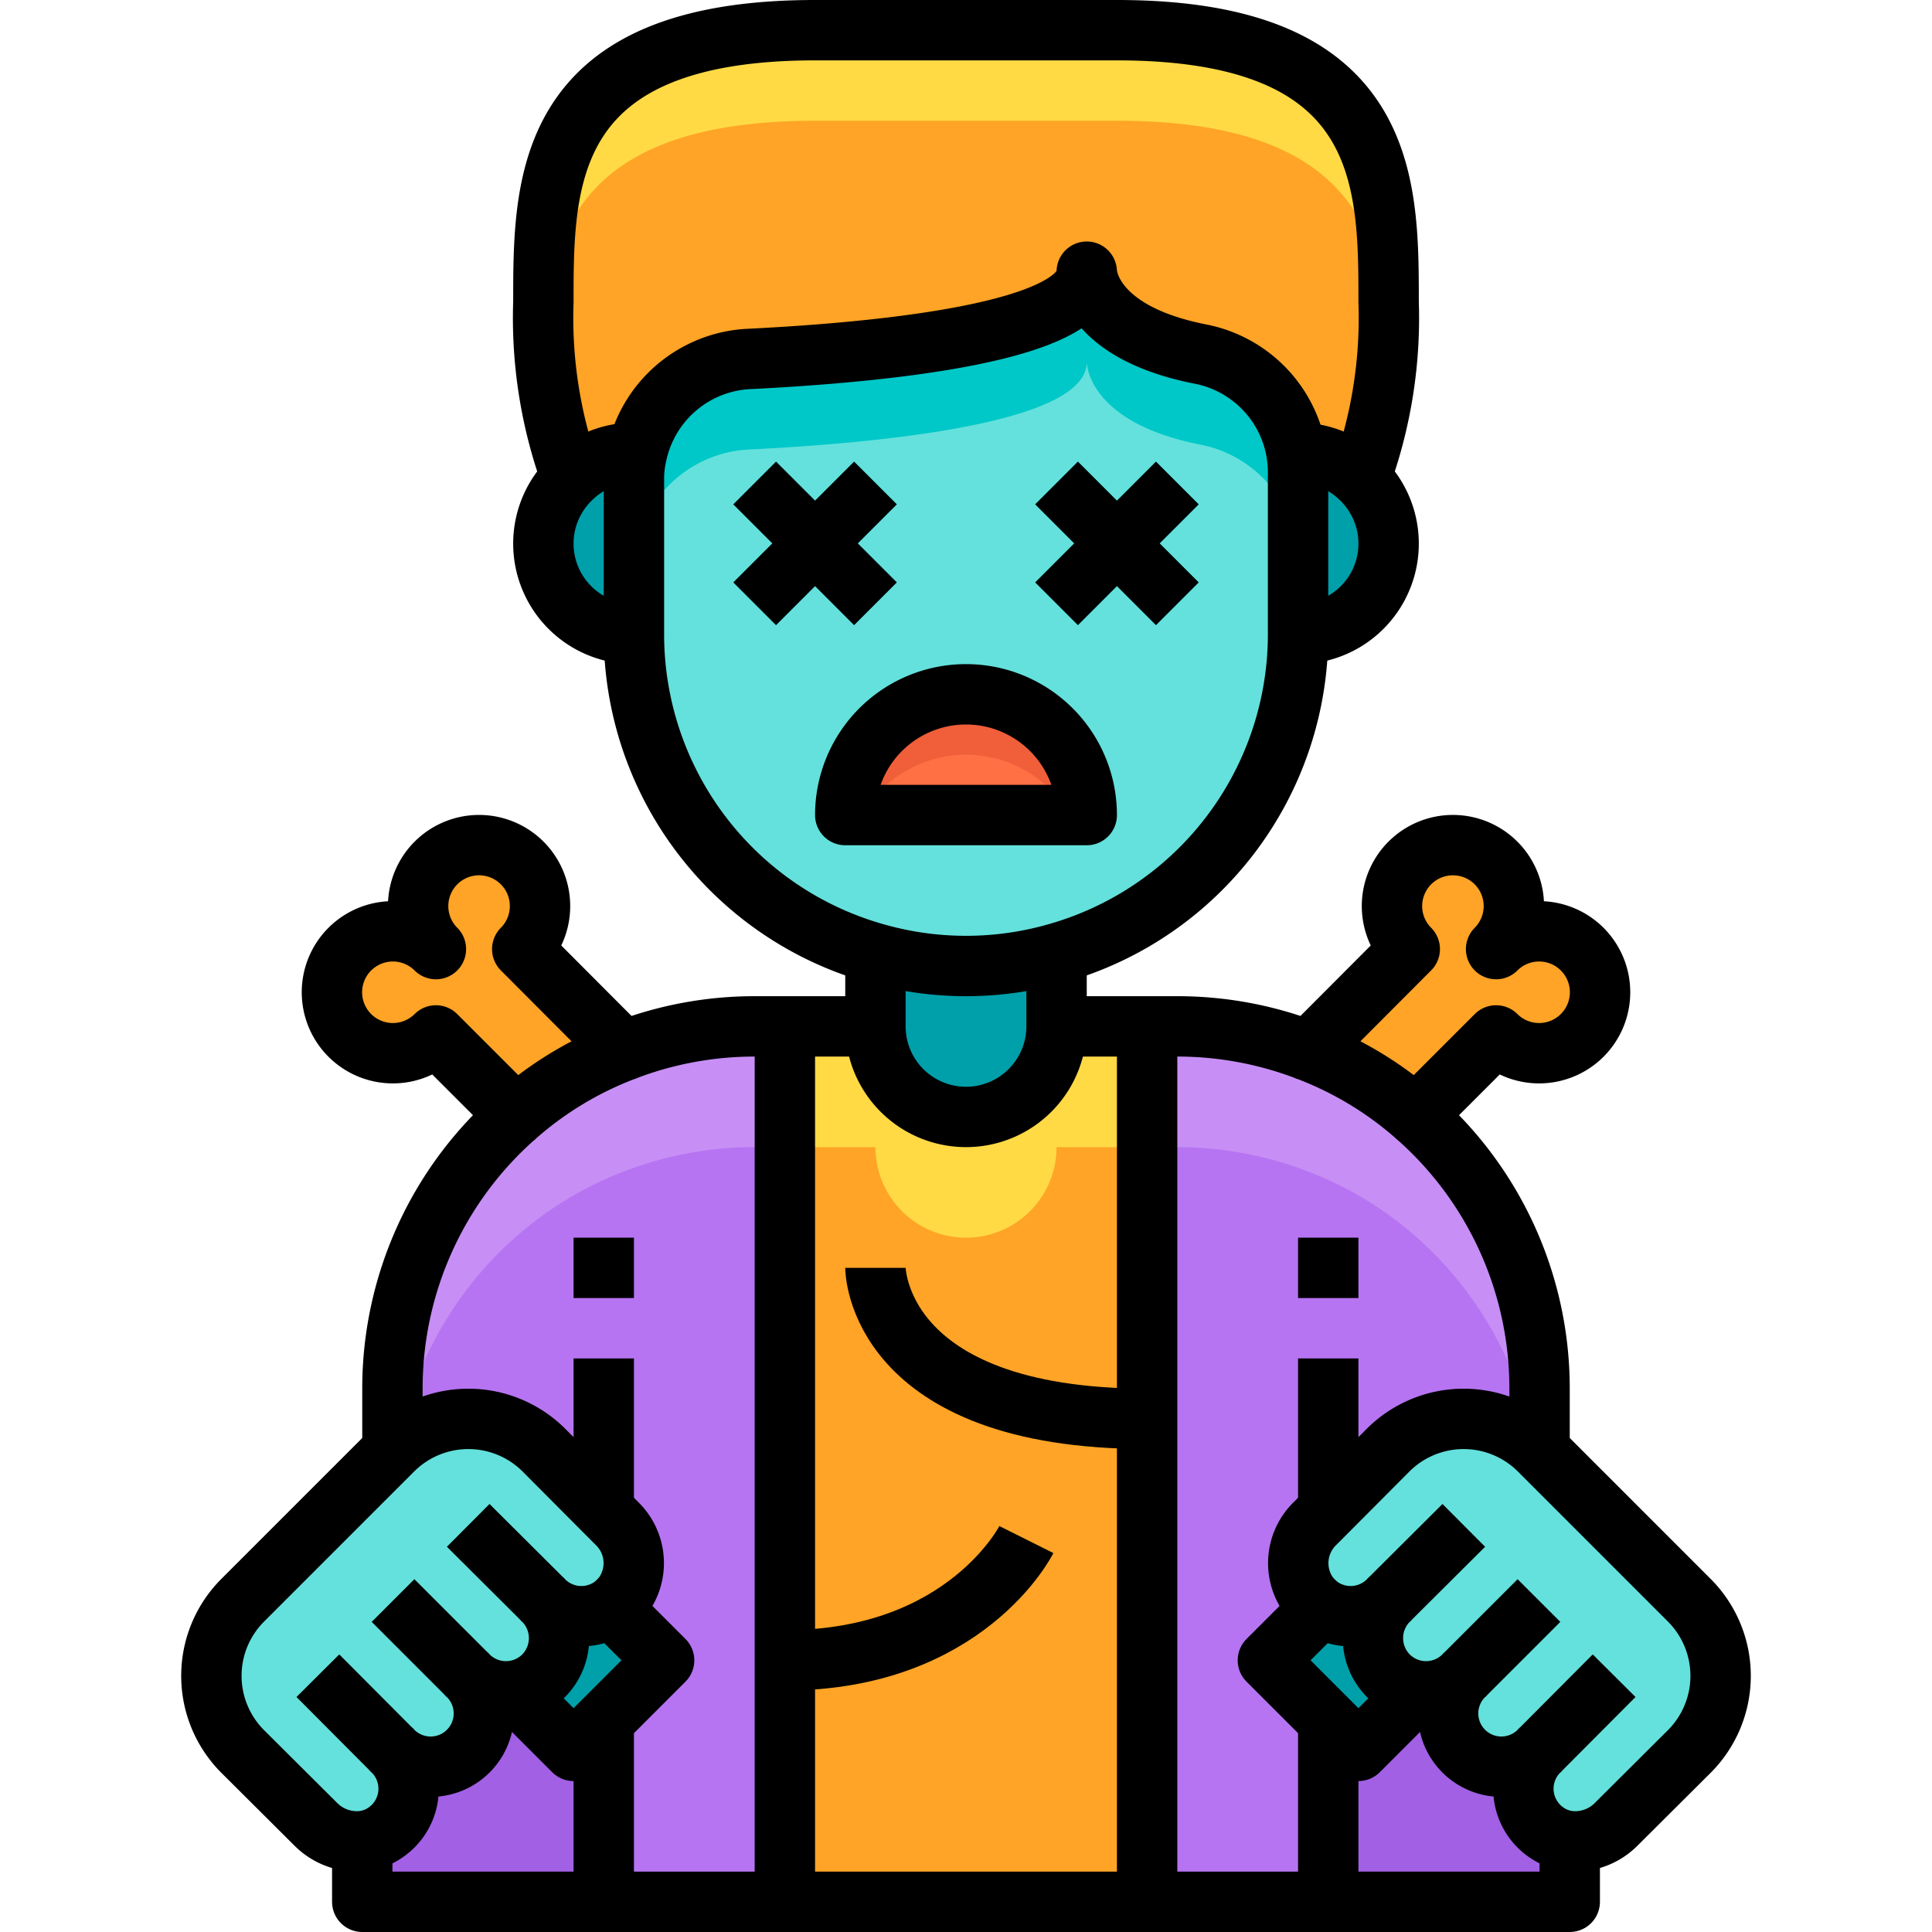 <?xml version="1.0" ?><svg viewBox="0 0 64 64" xmlns="http://www.w3.org/2000/svg"><g data-name="02-Zombie" id="_02-Zombie"><path d="M46.99,56.01,45,58l-1-1-2-2,1.76-1.76a1.761,1.761,0,0,0,2.23-.22,1.775,1.775,0,0,0,0,2.49A1.739,1.739,0,0,0,46.99,56.01Z" style="fill:#00a0aa"/><path d="M22,55l-2,2-1,1-1.99-1.99a1.739,1.739,0,0,0,1-.5,1.775,1.775,0,0,0,0-2.49,1.761,1.761,0,0,0,2.23.22Z" style="fill:#00a0aa"/><path d="M50.98,58.01a1.764,1.764,0,0,1-2.49-2.5,1.768,1.768,0,0,1-2.5,0,1.775,1.775,0,0,1,0-2.49,1.761,1.761,0,0,1-2.23.22,1.922,1.922,0,0,1-.45-.45,1.829,1.829,0,0,1,.26-2.33l2.42-2.43a3.543,3.543,0,0,1,4.99,0l4.99,4.99a3.543,3.543,0,0,1,0,4.99l-2.43,2.42a1.92,1.92,0,0,1-1.54.56,1.668,1.668,0,0,1-.79-.3A1.756,1.756,0,0,1,50.98,58.01Z" style="fill:#64e1dc"/><path d="M13.02,58.01a1.756,1.756,0,0,1-.23,2.68,1.668,1.668,0,0,1-.79.3,1.92,1.92,0,0,1-1.54-.56L8.03,58.01a3.543,3.543,0,0,1,0-4.99l4.99-4.99a3.543,3.543,0,0,1,4.99,0l2.42,2.43a1.829,1.829,0,0,1,.26,2.33,1.922,1.922,0,0,1-.45.45,1.761,1.761,0,0,1-2.23-.22,1.775,1.775,0,0,1,0,2.49,1.768,1.768,0,0,1-2.5,0,1.764,1.764,0,1,1-2.49,2.5Z" style="fill:#64e1dc"/><path d="M52,61v2H44V57l1,1,1.99-1.99a1.751,1.751,0,0,0,1.5-.5,1.764,1.764,0,0,0,2.49,2.5,1.756,1.756,0,0,0,.23,2.68,1.668,1.668,0,0,0,.79.3Z" style="fill:#a260e5"/><path d="M20,57v6H12V60.99a1.668,1.668,0,0,0,.79-.3,1.756,1.756,0,0,0,.23-2.68,1.764,1.764,0,1,0,2.49-2.5,1.751,1.751,0,0,0,1.5.5L19,58Z" style="fill:#a260e5"/><path d="M51,46v2l-.02.03a3.543,3.543,0,0,0-4.99,0l-2.42,2.43a1.829,1.829,0,0,0-.26,2.33,1.922,1.922,0,0,0,.45.45L42,55l2,2v6H38V34h1a12,12,0,0,1,4.34.81,11.723,11.723,0,0,1,3.56,2.15A12,12,0,0,1,51,46Z" style="fill:#b674f2"/><path d="M46.9,36.96a11.723,11.723,0,0,0-3.56-2.15A12,12,0,0,0,39,34H38v4h1a12,12,0,0,1,4.34.81,11.723,11.723,0,0,1,3.56,2.15,12.009,12.009,0,0,1,3.9,6.921c.06.052.127.092.184.149L51,48V46A12,12,0,0,0,46.9,36.96Z" style="fill:#c78ff5"/><path d="M26,55v8H20V57l2-2-1.76-1.76a1.922,1.922,0,0,0,.45-.45,1.829,1.829,0,0,0-.26-2.33l-2.42-2.43a3.543,3.543,0,0,0-4.99,0L13,48V46a12,12,0,0,1,4.1-9.04,11.723,11.723,0,0,1,3.56-2.15A12,12,0,0,1,25,34h1Z" style="fill:#b674f2"/><path d="M26,55V34h3a3,3,0,0,0,6,0h3V63H26Z" style="fill:#ffa426"/><path d="M35,34a3,3,0,0,1-6,0H26v4h3a3,3,0,0,0,6,0h3V34Z" style="fill:#ffda45"/><path d="M52.41,31.44a2.019,2.019,0,0,1-2.85,2.86L46.9,36.96a11.723,11.723,0,0,0-3.56-2.15l3.36-3.37a2.019,2.019,0,1,1,2.86,0A2.028,2.028,0,0,1,52.41,31.44Z" style="fill:#ffa426"/><path d="M46,10a15.48,15.48,0,0,1-.93,5.84A2.942,2.942,0,0,0,43,15l-.05.01a4,4,0,0,0-3.18-3.28C36,10.99,36,9,36,9c0,2.01-6.74,2.67-11.18,2.89a4,4,0,0,0-3.72,3.13L21,15a2.942,2.942,0,0,0-2.07.84A15.48,15.48,0,0,1,18,10c0-4,0-9,9-9H37C46,1,46,6,46,10Z" style="fill:#ffa426"/><path d="M27,4H37c7.687,0,8.805,3.647,8.968,7.2.02-.379.032-.78.032-1.2,0-4,0-9-9-9H27c-9,0-9,5-9,9,0,.424.012.825.032,1.2C18.2,7.647,19.313,4,27,4Z" style="fill:#ffda45"/><path d="M45.07,15.84A2.992,2.992,0,0,1,43,21V15.65a4.482,4.482,0,0,0-.05-.64L43,15A2.942,2.942,0,0,1,45.07,15.84Z" style="fill:#00a0aa"/><path d="M35,31.58a10.924,10.924,0,0,1-6,0A10.981,10.981,0,0,1,21,21V15.89a3.572,3.572,0,0,1,.1-.87,4,4,0,0,1,3.72-3.13C29.26,11.67,36,11.01,36,9c0,0,0,1.99,3.77,2.73a4,4,0,0,1,3.18,3.28,4.482,4.482,0,0,1,.05.64V21A10.985,10.985,0,0,1,35,31.58ZM28,27h8a4,4,0,0,0-8,0Z" style="fill:#64e1dc"/><path d="M42.95,15.01a4,4,0,0,0-3.18-3.28C36,10.99,36,9,36,9c0,2.01-6.74,2.67-11.18,2.89a4,4,0,0,0-3.72,3.13,3.572,3.572,0,0,0-.1.87v3a3.572,3.572,0,0,1,.1-.87,4,4,0,0,1,3.72-3.13C29.26,14.67,36,14.01,36,12c0,0,0,1.99,3.77,2.73a4,4,0,0,1,3.18,3.28,4.482,4.482,0,0,1,.05.64v-3A4.482,4.482,0,0,0,42.95,15.01Z" style="fill:#00c8c8"/><path d="M36,27H28a4,4,0,0,1,8,0Z" style="fill:#ff7045"/><path d="M32,25a3.982,3.982,0,0,1,3.446,2H36a4,4,0,0,0-8,0h.554A3.982,3.982,0,0,1,32,25Z" style="fill:#f05e3a"/><path d="M35,31.58V34a3,3,0,0,1-6,0V31.58a10.924,10.924,0,0,0,6,0Z" style="fill:#00a0aa"/><path d="M18.93,15.84A2.942,2.942,0,0,1,21,15l.1.02a3.572,3.572,0,0,0-.1.87V21a2.992,2.992,0,0,1-2.07-5.16Z" style="fill:#00a0aa"/><path d="M17.3,31.44l3.36,3.37a11.723,11.723,0,0,0-3.56,2.15L14.44,34.3a2.019,2.019,0,1,1,0-2.86,2.019,2.019,0,1,1,2.86,0Z" style="fill:#ffa426"/><path d="M17.1,36.96a11.723,11.723,0,0,1,3.56-2.15A12,12,0,0,1,25,34h1v4H25a12,12,0,0,0-4.34.81,11.723,11.723,0,0,0-3.56,2.15,12.009,12.009,0,0,0-3.9,6.921c-.06.052-.127.092-.184.149L13,48V46A12,12,0,0,1,17.1,36.96Z" style="fill:#c78ff5"/><polygon points="28.293 15.293 27 16.586 25.707 15.293 24.293 16.707 25.586 18 24.293 19.293 25.707 20.707 27 19.414 28.293 20.707 29.707 19.293 28.414 18 29.707 16.707 28.293 15.293" style="fill:#00a0aa"/><polygon points="39.707 16.707 38.293 15.293 37 16.586 35.707 15.293 34.293 16.707 35.586 18 34.293 19.293 35.707 20.707 37 19.414 38.293 20.707 39.707 19.293 38.414 18 39.707 16.707" style="fill:#00a0aa"/><path d="M42.95,15.01a4.482,4.482,0,0,1,.05.64V21a10.985,10.985,0,0,1-8,10.58,10.924,10.924,0,0,1-6,0A10.981,10.981,0,0,1,21,21V15.89a3.572,3.572,0,0,1,.1-.87,4,4,0,0,1,3.72-3.13C29.26,11.67,36,11.01,36,9c0,0,0,1.99,3.77,2.73A4,4,0,0,1,42.95,15.01Z" style="fill:none;stroke:#000;stroke-linejoin:round;stroke-width:2px"/><path d="M43,21a2.992,2.992,0,0,0,2.07-5.16A2.942,2.942,0,0,0,43,15" style="fill:none;stroke:#000;stroke-linejoin:round;stroke-width:2px"/><path d="M21,21a2.992,2.992,0,0,1-2.07-5.16A2.942,2.942,0,0,1,21,15" style="fill:none;stroke:#000;stroke-linejoin:round;stroke-width:2px"/><path d="M19,16a1.024,1.024,0,0,1-.07-.16A15.48,15.48,0,0,1,18,10c0-4,0-9,9-9H37c9,0,9,5,9,9a15.48,15.48,0,0,1-.93,5.84A1.024,1.024,0,0,1,45,16" style="fill:none;stroke:#000;stroke-linejoin:round;stroke-width:2px"/><path d="M36,27a4,4,0,0,0-8,0Z" style="fill:none;stroke:#000;stroke-linejoin:round;stroke-width:2px"/><polyline points="29 16 27 18 25 20" style="fill:none;stroke:#000;stroke-linejoin:round;stroke-width:2px"/><polyline points="29 20 27 18 25 16" style="fill:none;stroke:#000;stroke-linejoin:round;stroke-width:2px"/><polyline points="39 16 37 18 35 20" style="fill:none;stroke:#000;stroke-linejoin:round;stroke-width:2px"/><polyline points="39 20 37 18 35 16" style="fill:none;stroke:#000;stroke-linejoin:round;stroke-width:2px"/><path d="M29,31v3a3,3,0,0,0,6,0V31" style="fill:none;stroke:#000;stroke-linejoin:round;stroke-width:2px"/><path d="M13,48V46a12,12,0,0,1,4.1-9.04" style="fill:none;stroke:#000;stroke-linejoin:round;stroke-width:2px"/><path d="M20.66,34.81A12,12,0,0,1,25,34h4" style="fill:none;stroke:#000;stroke-linejoin:round;stroke-width:2px"/><path d="M46.9,36.96A12,12,0,0,1,51,46v2" style="fill:none;stroke:#000;stroke-linejoin:round;stroke-width:2px"/><path d="M43.34,34.81A12,12,0,0,0,39,34H35" style="fill:none;stroke:#000;stroke-linejoin:round;stroke-width:2px"/><path d="M13.02,48.03a3.543,3.543,0,0,1,4.99,0l2.42,2.43a1.829,1.829,0,0,1,.26,2.33,1.922,1.922,0,0,1-.45.45,1.761,1.761,0,0,1-2.23-.22,1.775,1.775,0,0,1,0,2.49,1.768,1.768,0,0,1-2.5,0,1.764,1.764,0,1,1-2.49,2.5,1.756,1.756,0,0,1-.23,2.68,1.668,1.668,0,0,1-.79.3,1.92,1.92,0,0,1-1.54-.56L8.03,58.01a3.543,3.543,0,0,1,0-4.99Z" style="fill:none;stroke:#000;stroke-linejoin:round;stroke-width:2px"/><line style="fill:none;stroke:#000;stroke-linejoin:round;stroke-width:2px" x1="13.02" x2="10.53" y1="58.01" y2="55.51"/><line style="fill:none;stroke:#000;stroke-linejoin:round;stroke-width:2px" x1="15.51" x2="13.02" y1="55.51" y2="53.02"/><line style="fill:none;stroke:#000;stroke-linejoin:round;stroke-width:2px" x1="18.01" x2="15.51" y1="53.02" y2="50.53"/><polyline points="20 53 20.24 53.24 22 55 20 57 19 58 17.01 56.01 17 56" style="fill:none;stroke:#000;stroke-linejoin:round;stroke-width:2px"/><path d="M50.98,48.03a3.543,3.543,0,0,0-4.99,0l-2.42,2.43a1.829,1.829,0,0,0-.26,2.33,1.922,1.922,0,0,0,.45.45,1.761,1.761,0,0,0,2.23-.22,1.775,1.775,0,0,0,0,2.49,1.768,1.768,0,0,0,2.5,0,1.764,1.764,0,0,0,2.49,2.5,1.756,1.756,0,0,0,.23,2.68,1.668,1.668,0,0,0,.79.3,1.92,1.92,0,0,0,1.54-.56l2.43-2.42a3.543,3.543,0,0,0,0-4.99Z" style="fill:none;stroke:#000;stroke-linejoin:round;stroke-width:2px"/><line style="fill:none;stroke:#000;stroke-linejoin:round;stroke-width:2px" x1="50.98" x2="53.47" y1="58.01" y2="55.51"/><line style="fill:none;stroke:#000;stroke-linejoin:round;stroke-width:2px" x1="48.49" x2="50.98" y1="55.51" y2="53.02"/><line style="fill:none;stroke:#000;stroke-linejoin:round;stroke-width:2px" x1="45.99" x2="48.49" y1="53.02" y2="50.53"/><polyline points="44 53 43.76 53.24 42 55 44 57 45 58 46.99 56.01 47 56" style="fill:none;stroke:#000;stroke-linejoin:round;stroke-width:2px"/><polyline points="26 34 26 55 26 63" style="fill:none;stroke:#000;stroke-linejoin:round;stroke-width:2px"/><polyline points="38 34 38 47 38 63" style="fill:none;stroke:#000;stroke-linejoin:round;stroke-width:2px"/><line style="fill:none;stroke:#000;stroke-linejoin:round;stroke-width:2px" x1="20" x2="20" y1="45" y2="50"/><line style="fill:none;stroke:#000;stroke-linejoin:round;stroke-width:2px" x1="44" x2="44" y1="45" y2="50"/><line style="fill:none;stroke:#000;stroke-linejoin:round;stroke-width:2px" x1="20" x2="20" y1="57" y2="63"/><line style="fill:none;stroke:#000;stroke-linejoin:round;stroke-width:2px" x1="44" x2="44" y1="57" y2="63"/><line style="fill:none;stroke:#000;stroke-linejoin:round;stroke-width:2px" x1="19" x2="21" y1="42" y2="42"/><line style="fill:none;stroke:#000;stroke-linejoin:round;stroke-width:2px" x1="43" x2="45" y1="42" y2="42"/><path d="M29,42s0,5,9,5" style="fill:none;stroke:#000;stroke-linejoin:round;stroke-width:2px"/><path d="M34,51s-2,4-8,4" style="fill:none;stroke:#000;stroke-linejoin:round;stroke-width:2px"/><path d="M43.34,34.81l3.36-3.37a2.019,2.019,0,1,1,2.86,0,2.019,2.019,0,1,1,0,2.86L46.9,36.96A11.723,11.723,0,0,0,43.34,34.81Z" style="fill:none;stroke:#000;stroke-linejoin:round;stroke-width:2px"/><path d="M20.66,34.81a11.723,11.723,0,0,0-3.56,2.15L14.44,34.3a2.019,2.019,0,1,1,0-2.86,2.019,2.019,0,1,1,2.86,0Z" style="fill:none;stroke:#000;stroke-linejoin:round;stroke-width:2px"/><polyline points="12 61 12 63 20 63 26 63 38 63 44 63 52 63 52 61" style="fill:none;stroke:#000;stroke-linejoin:round;stroke-width:2px"/></g></svg>

